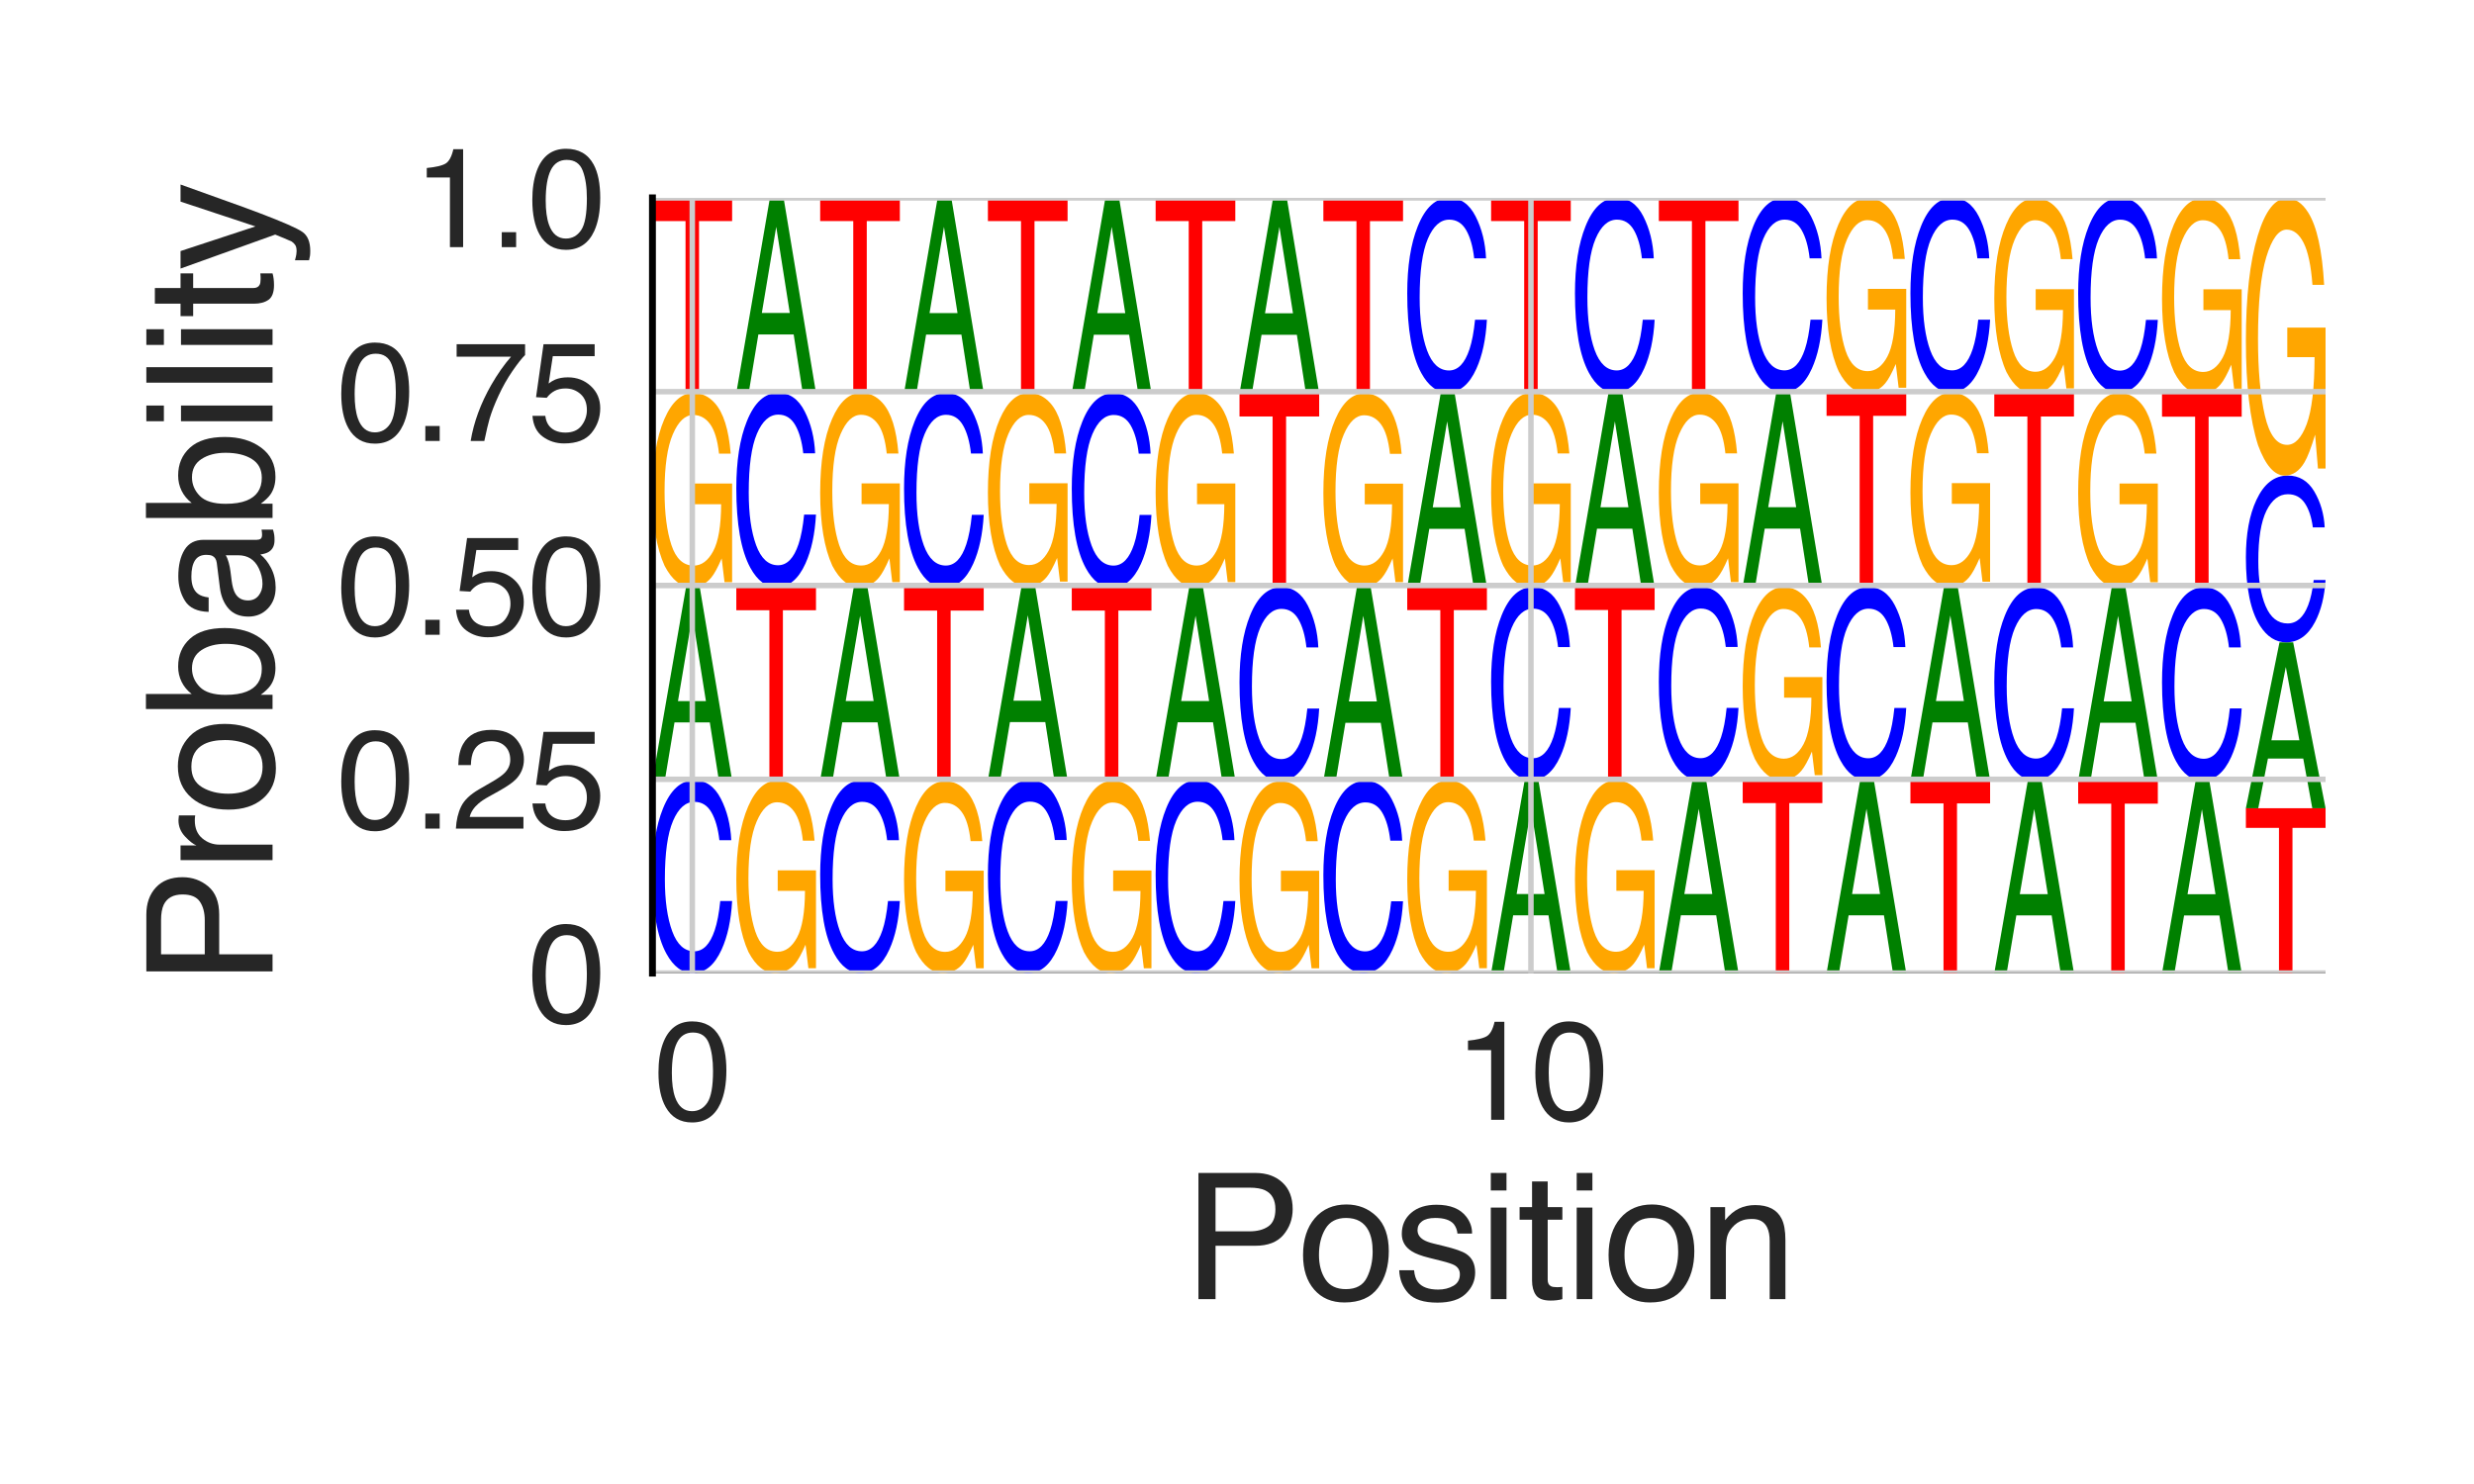 <?xml version="1.0" encoding="utf-8" standalone="no"?>
<!DOCTYPE svg PUBLIC "-//W3C//DTD SVG 1.1//EN"
  "http://www.w3.org/Graphics/SVG/1.1/DTD/svg11.dtd">
<svg height="216pt" version="1.1" viewBox="0 0 360 216" width="360pt" xmlns="http://www.w3.org/2000/svg" xmlns:xlink="http://www.w3.org/1999/xlink">
 <defs>
  <style type="text/css">*{stroke-linecap:butt;stroke-linejoin:round;}</style>
 </defs>
 <g id="figure_1">
  <g id="patch_1">
   <path d="M 0 216 
L 360 216 
L 360 0 
L 0 0 
z
" style="fill:#ffffff;"/>
  </g>
  <g id="axes_1">
   <g id="patch_2">
    <path d="M 94.94 141.64 
L 338.4 141.64 
L 338.4 28.8 
L 94.94 28.8 
z
" style="fill:#ffffff;"/>
   </g>
   <g id="line2d_1">
    <path clip-path="url(#pb46185fe40)" d="M 94.94 141.64 
L 338.4 141.64 
" style="fill:none;stroke:#000000;stroke-linecap:round;stroke-width:0.5;"/>
   </g>
   <g id="patch_3">
    <path clip-path="url(#pb46185fe40)" d="M 101.036 113.573 
Q 103.518 113.573 104.888 116.243 
Q 106.257 118.908 106.408 122.298 
L 104.683 122.298 
Q 104.389 119.726 103.513 118.223 
Q 102.636 116.713 101.053 116.713 
Q 99.122 116.713 97.935 119.482 
Q 96.748 122.246 96.748 127.958 
Q 96.748 132.642 97.818 135.556 
Q 98.892 138.465 101.019 138.465 
Q 102.974 138.465 103.999 135.4 
Q 104.54 133.786 104.808 131.15 
L 106.533 131.15 
Q 106.303 135.359 105.004 138.209 
Q 103.447 141.64 100.805 141.64 
Q 98.527 141.64 96.979 138.825 
Q 94.94 135.109 94.94 127.342 
Q 94.94 121.45 96.472 117.677 
Q 98.126 113.573 101.036 113.573 
z
M 100.68 113.573 
L 100.68 113.573 
z
" style="fill:#0000ff;"/>
   </g>
   <g id="patch_4">
    <path clip-path="url(#pb46185fe40)" d="M 102.722 102.052 
L 100.749 89.63 
L 98.653 102.052 
L 102.722 102.052 
z
M 99.83 85.453 
L 101.819 85.453 
L 106.533 113.573 
L 104.603 113.573 
L 103.288 105.151 
L 98.149 105.151 
L 96.743 113.573 
L 94.94 113.573 
L 99.83 85.453 
z
M 100.741 85.453 
L 100.741 85.453 
z
" style="fill:#008000;"/>
   </g>
   <g id="patch_5">
    <path clip-path="url(#pb46185fe40)" d="M 100.919 57.209 
Q 102.708 57.209 104.012 58.67 
Q 105.903 60.769 106.326 66.031 
L 104.626 66.031 
Q 104.314 63.09 103.338 61.746 
Q 102.362 60.401 100.875 60.401 
Q 99.114 60.401 97.909 63.201 
Q 96.704 65.996 96.704 71.533 
Q 96.704 76.315 97.696 79.32 
Q 98.691 82.325 100.936 82.325 
Q 102.655 82.325 103.783 80.22 
Q 104.911 78.11 104.936 73.392 
L 100.963 73.392 
L 100.963 70.381 
L 106.533 70.381 
L 106.533 84.74 
L 105.428 84.74 
L 105.013 81.284 
Q 104.142 83.313 103.468 84.102 
Q 102.334 85.453 100.59 85.453 
Q 98.337 85.453 96.712 82.366 
Q 94.94 78.49 94.94 71.731 
Q 94.94 64.99 96.668 61.009 
Q 98.31 57.209 100.919 57.209 
z
M 100.634 57.168 
L 100.634 57.168 
z
" style="fill:#ffa600;"/>
   </g>
   <g id="patch_6">
    <path clip-path="url(#pb46185fe40)" d="M 106.533 28.8 
L 106.533 32.18 
L 101.719 32.18 
L 101.719 57.168 
L 99.755 57.168 
L 99.755 32.18 
L 94.94 32.18 
L 94.94 28.8 
L 106.533 28.8 
z
" style="fill:#ff0000;"/>
   </g>
   <g id="patch_7">
    <path clip-path="url(#pb46185fe40)" d="M 113.123 113.605 
Q 114.911 113.605 116.216 115.056 
Q 118.107 117.139 118.53 122.362 
L 116.829 122.362 
Q 116.517 119.443 115.541 118.108 
Q 114.566 116.773 113.078 116.773 
Q 111.318 116.773 110.112 119.553 
Q 108.907 122.327 108.907 127.823 
Q 108.907 132.57 109.899 135.552 
Q 110.895 138.535 113.139 138.535 
Q 114.859 138.535 115.986 136.446 
Q 117.114 134.351 117.139 129.668 
L 113.167 129.668 
L 113.167 126.679 
L 118.737 126.679 
L 118.737 140.932 
L 117.631 140.932 
L 117.216 137.502 
Q 116.346 139.516 115.671 140.299 
Q 114.538 141.64 112.794 141.64 
Q 110.541 141.64 108.915 138.576 
Q 107.144 134.728 107.144 128.02 
Q 107.144 121.329 108.871 117.377 
Q 110.513 113.605 113.123 113.605 
z
M 112.838 113.564 
L 112.838 113.564 
z
" style="fill:#ffa600;"/>
   </g>
   <g id="patch_8">
    <path clip-path="url(#pb46185fe40)" d="M 118.737 85.475 
L 118.737 88.822 
L 113.922 88.822 
L 113.922 113.564 
L 111.958 113.564 
L 111.958 88.822 
L 107.144 88.822 
L 107.144 85.475 
L 118.737 85.475 
z
" style="fill:#ff0000;"/>
   </g>
   <g id="patch_9">
    <path clip-path="url(#pb46185fe40)" d="M 113.239 57.182 
Q 115.722 57.182 117.091 59.874 
Q 118.461 62.56 118.612 65.977 
L 116.886 65.977 
Q 116.593 63.385 115.716 61.869 
Q 114.839 60.348 113.256 60.348 
Q 111.326 60.348 110.139 63.139 
Q 108.951 65.925 108.951 71.683 
Q 108.951 76.405 110.022 79.342 
Q 111.095 82.274 113.222 82.274 
Q 115.178 82.274 116.203 79.184 
Q 116.744 77.558 117.012 74.901 
L 118.737 74.901 
Q 118.506 79.143 117.208 82.017 
Q 115.651 85.475 113.009 85.475 
Q 110.731 85.475 109.182 82.637 
Q 107.144 78.892 107.144 71.062 
Q 107.144 65.123 108.675 61.319 
Q 110.329 57.182 113.239 57.182 
z
M 112.883 57.182 
L 112.883 57.182 
z
" style="fill:#0000ff;"/>
   </g>
   <g id="patch_10">
    <path clip-path="url(#pb46185fe40)" d="M 114.925 45.554 
L 112.953 33.016 
L 110.856 45.554 
L 114.925 45.554 
z
M 112.033 28.8 
L 114.023 28.8 
L 118.737 57.182 
L 116.807 57.182 
L 115.491 48.682 
L 110.352 48.682 
L 108.946 57.182 
L 107.144 57.182 
L 112.033 28.8 
z
M 112.944 28.8 
L 112.944 28.8 
z
" style="fill:#008000;"/>
   </g>
   <g id="patch_11">
    <path clip-path="url(#pb46185fe40)" d="M 125.443 113.565 
Q 127.925 113.565 129.295 116.236 
Q 130.664 118.901 130.815 122.292 
L 129.09 122.292 
Q 128.796 119.72 127.92 118.216 
Q 127.043 116.706 125.46 116.706 
Q 123.529 116.706 122.342 119.476 
Q 121.155 122.24 121.155 127.954 
Q 121.155 132.64 122.225 135.555 
Q 123.299 138.464 125.426 138.464 
Q 127.381 138.464 128.406 135.398 
Q 128.947 133.784 129.215 131.147 
L 130.94 131.147 
Q 130.71 135.357 129.411 138.208 
Q 127.854 141.64 125.212 141.64 
Q 122.934 141.64 121.386 138.824 
Q 119.347 135.108 119.347 127.338 
Q 119.347 121.445 120.879 117.67 
Q 122.533 113.565 125.443 113.565 
z
M 125.087 113.565 
L 125.087 113.565 
z
" style="fill:#0000ff;"/>
   </g>
   <g id="patch_12">
    <path clip-path="url(#pb46185fe40)" d="M 127.129 102.043 
L 125.156 89.621 
L 123.06 102.043 
L 127.129 102.043 
z
M 124.237 85.444 
L 126.226 85.444 
L 130.94 113.565 
L 129.01 113.565 
L 127.695 105.143 
L 122.556 105.143 
L 121.15 113.565 
L 119.347 113.565 
L 124.237 85.444 
z
M 125.148 85.444 
L 125.148 85.444 
z
" style="fill:#008000;"/>
   </g>
   <g id="patch_13">
    <path clip-path="url(#pb46185fe40)" d="M 125.326 57.181 
Q 127.115 57.181 128.419 58.644 
Q 130.31 60.744 130.733 66.009 
L 129.033 66.009 
Q 128.721 63.067 127.745 61.721 
Q 126.769 60.375 125.282 60.375 
Q 123.521 60.375 122.316 63.178 
Q 121.111 65.974 121.111 71.514 
Q 121.111 76.3 122.103 79.307 
Q 123.098 82.314 125.343 82.314 
Q 127.062 82.314 128.19 80.208 
Q 129.318 78.096 129.343 73.375 
L 125.37 73.375 
L 125.37 70.362 
L 130.94 70.362 
L 130.94 84.73 
L 129.835 84.73 
L 129.42 81.272 
Q 128.549 83.302 127.875 84.092 
Q 126.741 85.444 124.997 85.444 
Q 122.744 85.444 121.119 82.355 
Q 119.347 78.476 119.347 71.713 
Q 119.347 64.968 121.075 60.984 
Q 122.717 57.181 125.326 57.181 
z
M 125.041 57.14 
L 125.041 57.14 
z
" style="fill:#ffa600;"/>
   </g>
   <g id="patch_14">
    <path clip-path="url(#pb46185fe40)" d="M 130.94 28.8 
L 130.94 32.177 
L 126.126 32.177 
L 126.126 57.14 
L 124.162 57.14 
L 124.162 32.177 
L 119.347 32.177 
L 119.347 28.8 
L 130.94 28.8 
z
" style="fill:#ff0000;"/>
   </g>
   <g id="patch_15">
    <path clip-path="url(#pb46185fe40)" d="M 137.53 113.707 
Q 139.318 113.707 140.623 115.152 
Q 142.514 117.228 142.937 122.432 
L 141.237 122.432 
Q 140.924 119.523 139.948 118.194 
Q 138.973 116.864 137.485 116.864 
Q 135.725 116.864 134.519 119.633 
Q 133.314 122.397 133.314 127.873 
Q 133.314 132.603 134.306 135.575 
Q 135.302 138.547 137.546 138.547 
Q 139.266 138.547 140.393 136.465 
Q 141.521 134.378 141.546 129.712 
L 137.574 129.712 
L 137.574 126.734 
L 143.144 126.734 
L 143.144 140.935 
L 142.038 140.935 
L 141.624 137.517 
Q 140.753 139.524 140.078 140.304 
Q 138.945 141.64 137.201 141.64 
Q 134.948 141.64 133.322 138.587 
Q 131.551 134.754 131.551 128.069 
Q 131.551 121.403 133.278 117.465 
Q 134.92 113.707 137.53 113.707 
z
M 137.245 113.666 
L 137.245 113.666 
z
" style="fill:#ffa600;"/>
   </g>
   <g id="patch_16">
    <path clip-path="url(#pb46185fe40)" d="M 143.144 85.519 
L 143.144 88.872 
L 138.329 88.872 
L 138.329 113.666 
L 136.365 113.666 
L 136.365 88.872 
L 131.551 88.872 
L 131.551 85.519 
L 143.144 85.519 
z
" style="fill:#ff0000;"/>
   </g>
   <g id="patch_17">
    <path clip-path="url(#pb46185fe40)" d="M 137.646 57.208 
Q 140.129 57.208 141.498 59.902 
Q 142.868 62.589 143.019 66.009 
L 141.293 66.009 
Q 141 63.415 140.123 61.898 
Q 139.246 60.376 137.663 60.376 
Q 135.733 60.376 134.546 63.169 
Q 133.358 65.956 133.358 71.718 
Q 133.358 76.443 134.429 79.382 
Q 135.502 82.316 137.629 82.316 
Q 139.585 82.316 140.61 79.224 
Q 141.151 77.596 141.419 74.938 
L 143.144 74.938 
Q 142.913 79.183 141.615 82.058 
Q 140.058 85.519 137.416 85.519 
Q 135.138 85.519 133.589 82.679 
Q 131.551 78.931 131.551 71.097 
Q 131.551 65.154 133.082 61.348 
Q 134.736 57.208 137.646 57.208 
z
M 137.29 57.208 
L 137.29 57.208 
z
" style="fill:#0000ff;"/>
   </g>
   <g id="patch_18">
    <path clip-path="url(#pb46185fe40)" d="M 139.332 45.569 
L 137.36 33.02 
L 135.263 45.569 
L 139.332 45.569 
z
M 136.44 28.8 
L 138.43 28.8 
L 143.144 57.208 
L 141.214 57.208 
L 139.898 48.7 
L 134.759 48.7 
L 133.353 57.208 
L 131.551 57.208 
L 136.44 28.8 
z
M 137.351 28.8 
L 137.351 28.8 
z
" style="fill:#008000;"/>
   </g>
   <g id="patch_19">
    <path clip-path="url(#pb46185fe40)" d="M 149.85 113.533 
Q 152.332 113.533 153.702 116.207 
Q 155.071 118.876 155.222 122.27 
L 153.497 122.27 
Q 153.204 119.695 152.327 118.19 
Q 151.45 116.678 149.867 116.678 
Q 147.936 116.678 146.749 119.451 
Q 145.562 122.218 145.562 127.938 
Q 145.562 132.63 146.632 135.548 
Q 147.706 138.46 149.833 138.46 
Q 151.789 138.46 152.813 135.391 
Q 153.354 133.775 153.622 131.136 
L 155.347 131.136 
Q 155.117 135.35 153.818 138.204 
Q 152.261 141.64 149.619 141.64 
Q 147.341 141.64 145.793 138.821 
Q 143.754 135.1 143.754 127.322 
Q 143.754 121.422 145.286 117.643 
Q 146.94 113.533 149.85 113.533 
z
M 149.494 113.533 
L 149.494 113.533 
z
" style="fill:#0000ff;"/>
   </g>
   <g id="patch_20">
    <path clip-path="url(#pb46185fe40)" d="M 151.536 101.992 
L 149.563 89.549 
L 147.467 101.992 
L 151.536 101.992 
z
M 148.644 85.364 
L 150.633 85.364 
L 155.347 113.533 
L 153.418 113.533 
L 152.102 105.097 
L 146.963 105.097 
L 145.557 113.533 
L 143.754 113.533 
L 148.644 85.364 
z
M 149.555 85.364 
L 149.555 85.364 
z
" style="fill:#008000;"/>
   </g>
   <g id="patch_21">
    <path clip-path="url(#pb46185fe40)" d="M 149.733 57.208 
Q 151.522 57.208 152.826 58.665 
Q 154.717 60.757 155.14 66.003 
L 153.44 66.003 
Q 153.128 63.071 152.152 61.731 
Q 151.176 60.39 149.689 60.39 
Q 147.928 60.39 146.723 63.182 
Q 145.518 65.968 145.518 71.487 
Q 145.518 76.255 146.51 79.251 
Q 147.505 82.246 149.75 82.246 
Q 151.469 82.246 152.597 80.148 
Q 153.725 78.044 153.75 73.341 
L 149.777 73.341 
L 149.777 70.339 
L 155.347 70.339 
L 155.347 84.653 
L 154.242 84.653 
L 153.827 81.209 
Q 152.956 83.231 152.282 84.018 
Q 151.148 85.364 149.404 85.364 
Q 147.151 85.364 145.526 82.287 
Q 143.754 78.423 143.754 71.685 
Q 143.754 64.965 145.482 60.996 
Q 147.124 57.208 149.733 57.208 
z
M 149.448 57.167 
L 149.448 57.167 
z
" style="fill:#ffa600;"/>
   </g>
   <g id="patch_22">
    <path clip-path="url(#pb46185fe40)" d="M 155.347 28.8 
L 155.347 32.18 
L 150.533 32.18 
L 150.533 57.167 
L 148.569 57.167 
L 148.569 32.18 
L 143.754 32.18 
L 143.754 28.8 
L 155.347 28.8 
z
" style="fill:#ff0000;"/>
   </g>
   <g id="patch_23">
    <path clip-path="url(#pb46185fe40)" d="M 161.937 113.647 
Q 163.725 113.647 165.03 115.096 
Q 166.921 117.176 167.344 122.391 
L 165.644 122.391 
Q 165.331 119.476 164.355 118.144 
Q 163.38 116.811 161.892 116.811 
Q 160.132 116.811 158.926 119.586 
Q 157.721 122.356 157.721 127.843 
Q 157.721 132.583 158.714 135.562 
Q 159.709 138.54 161.953 138.54 
Q 163.673 138.54 164.8 136.454 
Q 165.928 134.362 165.953 129.686 
L 161.981 129.686 
L 161.981 126.702 
L 167.551 126.702 
L 167.551 140.933 
L 166.445 140.933 
L 166.031 137.509 
Q 165.16 139.519 164.485 140.301 
Q 163.352 141.64 161.608 141.64 
Q 159.355 141.64 157.729 138.581 
Q 155.958 134.739 155.958 128.04 
Q 155.958 121.36 157.685 117.413 
Q 159.327 113.647 161.937 113.647 
z
M 161.652 113.607 
L 161.652 113.607 
z
" style="fill:#ffa600;"/>
   </g>
   <g id="patch_24">
    <path clip-path="url(#pb46185fe40)" d="M 167.551 85.524 
L 167.551 88.87 
L 162.736 88.87 
L 162.736 113.607 
L 160.772 113.607 
L 160.772 88.87 
L 155.958 88.87 
L 155.958 85.524 
L 167.551 85.524 
z
" style="fill:#ff0000;"/>
   </g>
   <g id="patch_25">
    <path clip-path="url(#pb46185fe40)" d="M 162.053 57.234 
Q 164.536 57.234 165.905 59.925 
Q 167.275 62.611 167.426 66.028 
L 165.7 66.028 
Q 165.407 63.436 164.53 61.92 
Q 163.653 60.399 162.07 60.399 
Q 160.14 60.399 158.953 63.19 
Q 157.765 65.975 157.765 71.733 
Q 157.765 76.455 158.836 79.392 
Q 159.909 82.324 162.036 82.324 
Q 163.992 82.324 165.017 79.234 
Q 165.558 77.607 165.826 74.951 
L 167.551 74.951 
Q 167.32 79.193 166.022 82.066 
Q 164.465 85.524 161.823 85.524 
Q 159.545 85.524 157.996 82.686 
Q 155.958 78.942 155.958 71.113 
Q 155.958 65.174 157.489 61.37 
Q 159.143 57.234 162.053 57.234 
z
M 161.697 57.234 
L 161.697 57.234 
z
" style="fill:#0000ff;"/>
   </g>
   <g id="patch_26">
    <path clip-path="url(#pb46185fe40)" d="M 163.739 45.584 
L 161.767 33.024 
L 159.67 45.584 
L 163.739 45.584 
z
M 160.847 28.8 
L 162.837 28.8 
L 167.551 57.234 
L 165.621 57.234 
L 164.305 48.718 
L 159.166 48.718 
L 157.76 57.234 
L 155.958 57.234 
L 160.847 28.8 
z
M 161.758 28.8 
L 161.758 28.8 
z
" style="fill:#008000;"/>
   </g>
   <g id="patch_27">
    <path clip-path="url(#pb46185fe40)" d="M 174.257 113.548 
Q 176.739 113.548 178.109 116.221 
Q 179.478 118.888 179.629 122.281 
L 177.904 122.281 
Q 177.611 119.707 176.734 118.202 
Q 175.857 116.691 174.274 116.691 
Q 172.343 116.691 171.156 119.463 
Q 169.969 122.228 169.969 127.946 
Q 169.969 132.634 171.039 135.551 
Q 172.113 138.462 174.24 138.462 
Q 176.196 138.462 177.22 135.394 
Q 177.761 133.779 178.029 131.141 
L 179.754 131.141 
Q 179.524 135.353 178.226 138.206 
Q 176.668 141.64 174.026 141.64 
Q 171.748 141.64 170.2 138.822 
Q 168.161 135.104 168.161 127.33 
Q 168.161 121.432 169.693 117.656 
Q 171.347 113.548 174.257 113.548 
z
M 173.901 113.548 
L 173.901 113.548 
z
" style="fill:#0000ff;"/>
   </g>
   <g id="patch_28">
    <path clip-path="url(#pb46185fe40)" d="M 175.943 102.035 
L 173.97 89.622 
L 171.874 102.035 
L 175.943 102.035 
z
M 173.051 85.448 
L 175.04 85.448 
L 179.754 113.548 
L 177.825 113.548 
L 176.509 105.132 
L 171.37 105.132 
L 169.964 113.548 
L 168.161 113.548 
L 173.051 85.448 
z
M 173.962 85.448 
L 173.962 85.448 
z
" style="fill:#008000;"/>
   </g>
   <g id="patch_29">
    <path clip-path="url(#pb46185fe40)" d="M 174.14 57.186 
Q 175.929 57.186 177.233 58.649 
Q 179.124 60.749 179.547 66.014 
L 177.847 66.014 
Q 177.535 63.071 176.559 61.726 
Q 175.583 60.38 174.096 60.38 
Q 172.335 60.38 171.13 63.182 
Q 169.925 65.979 169.925 71.519 
Q 169.925 76.304 170.917 79.311 
Q 171.912 82.318 174.157 82.318 
Q 175.876 82.318 177.004 80.212 
Q 178.132 78.1 178.157 73.379 
L 174.184 73.379 
L 174.184 70.366 
L 179.754 70.366 
L 179.754 84.734 
L 178.649 84.734 
L 178.234 81.277 
Q 177.363 83.307 176.689 84.097 
Q 175.555 85.448 173.811 85.448 
Q 171.558 85.448 169.933 82.359 
Q 168.161 78.48 168.161 71.718 
Q 168.161 64.973 169.889 60.989 
Q 171.531 57.186 174.14 57.186 
z
M 173.855 57.145 
L 173.855 57.145 
z
" style="fill:#ffa600;"/>
   </g>
   <g id="patch_30">
    <path clip-path="url(#pb46185fe40)" d="M 179.754 28.8 
L 179.754 32.177 
L 174.94 32.177 
L 174.94 57.145 
L 172.976 57.145 
L 172.976 32.177 
L 168.161 32.177 
L 168.161 28.8 
L 179.754 28.8 
z
" style="fill:#ff0000;"/>
   </g>
   <g id="patch_31">
    <path clip-path="url(#pb46185fe40)" d="M 186.344 113.718 
Q 188.132 113.718 189.437 115.163 
Q 191.328 117.238 191.751 122.44 
L 190.051 122.44 
Q 189.738 119.532 188.762 118.203 
Q 187.787 116.874 186.299 116.874 
Q 184.539 116.874 183.333 119.642 
Q 182.128 122.405 182.128 127.878 
Q 182.128 132.606 183.121 135.577 
Q 184.116 138.548 186.36 138.548 
Q 188.08 138.548 189.207 136.467 
Q 190.335 134.381 190.36 129.716 
L 186.388 129.716 
L 186.388 126.74 
L 191.958 126.74 
L 191.958 140.935 
L 190.852 140.935 
L 190.438 137.519 
Q 189.567 139.525 188.892 140.305 
Q 187.759 141.64 186.015 141.64 
Q 183.762 141.64 182.136 138.588 
Q 180.365 134.756 180.365 128.075 
Q 180.365 121.411 182.092 117.475 
Q 183.734 113.718 186.344 113.718 
z
M 186.059 113.677 
L 186.059 113.677 
z
" style="fill:#ffa600;"/>
   </g>
   <g id="patch_32">
    <path clip-path="url(#pb46185fe40)" d="M 186.46 85.467 
Q 188.943 85.467 190.312 88.151 
Q 191.682 90.829 191.833 94.237 
L 190.107 94.237 
Q 189.814 91.652 188.937 90.141 
Q 188.06 88.624 186.477 88.624 
Q 184.547 88.624 183.36 91.407 
Q 182.172 94.184 182.172 99.925 
Q 182.172 104.634 183.243 107.563 
Q 184.316 110.486 186.443 110.486 
Q 188.399 110.486 189.424 107.405 
Q 189.965 105.783 190.233 103.134 
L 191.958 103.134 
Q 191.727 107.364 190.429 110.229 
Q 188.872 113.677 186.23 113.677 
Q 183.952 113.677 182.403 110.848 
Q 180.365 107.114 180.365 99.307 
Q 180.365 93.385 181.896 89.592 
Q 183.55 85.467 186.46 85.467 
z
M 186.104 85.467 
L 186.104 85.467 
z
" style="fill:#0000ff;"/>
   </g>
   <g id="patch_33">
    <path clip-path="url(#pb46185fe40)" d="M 191.958 57.257 
L 191.958 60.619 
L 187.143 60.619 
L 187.143 85.467 
L 185.179 85.467 
L 185.179 60.619 
L 180.365 60.619 
L 180.365 57.257 
L 191.958 57.257 
z
" style="fill:#ff0000;"/>
   </g>
   <g id="patch_34">
    <path clip-path="url(#pb46185fe40)" d="M 188.146 45.598 
L 186.174 33.027 
L 184.077 45.598 
L 188.146 45.598 
z
M 185.254 28.8 
L 187.244 28.8 
L 191.958 57.257 
L 190.028 57.257 
L 188.712 48.734 
L 183.573 48.734 
L 182.167 57.257 
L 180.365 57.257 
L 185.254 28.8 
z
M 186.165 28.8 
L 186.165 28.8 
z
" style="fill:#008000;"/>
   </g>
   <g id="patch_35">
    <path clip-path="url(#pb46185fe40)" d="M 198.664 113.66 
Q 201.146 113.66 202.516 116.322 
Q 203.885 118.978 204.036 122.358 
L 202.311 122.358 
Q 202.018 119.794 201.141 118.295 
Q 200.264 116.791 198.681 116.791 
Q 196.75 116.791 195.563 119.551 
Q 194.376 122.306 194.376 128 
Q 194.376 132.67 195.446 135.575 
Q 196.52 138.474 198.647 138.474 
Q 200.603 138.474 201.627 135.419 
Q 202.168 133.81 202.436 131.183 
L 204.161 131.183 
Q 203.931 135.378 202.633 138.22 
Q 201.075 141.64 198.433 141.64 
Q 196.155 141.64 194.607 138.833 
Q 192.568 135.13 192.568 127.387 
Q 192.568 121.513 194.1 117.751 
Q 195.754 113.66 198.664 113.66 
z
M 198.308 113.66 
L 198.308 113.66 
z
" style="fill:#0000ff;"/>
   </g>
   <g id="patch_36">
    <path clip-path="url(#pb46185fe40)" d="M 200.35 102.097 
L 198.377 89.631 
L 196.281 102.097 
L 200.35 102.097 
z
M 197.458 85.438 
L 199.447 85.438 
L 204.161 113.66 
L 202.232 113.66 
L 200.916 105.207 
L 195.777 105.207 
L 194.371 113.66 
L 192.568 113.66 
L 197.458 85.438 
z
M 198.369 85.438 
L 198.369 85.438 
z
" style="fill:#008000;"/>
   </g>
   <g id="patch_37">
    <path clip-path="url(#pb46185fe40)" d="M 198.547 57.258 
Q 200.336 57.258 201.64 58.716 
Q 203.531 60.81 203.954 66.06 
L 202.254 66.06 
Q 201.942 63.126 200.966 61.784 
Q 199.99 60.443 198.503 60.443 
Q 196.742 60.443 195.537 63.237 
Q 194.332 66.025 194.332 71.549 
Q 194.332 76.321 195.324 79.319 
Q 196.319 82.317 198.564 82.317 
Q 200.283 82.317 201.411 80.217 
Q 202.539 78.112 202.564 73.404 
L 198.591 73.404 
L 198.591 70.4 
L 204.161 70.4 
L 204.161 84.727 
L 203.056 84.727 
L 202.641 81.279 
Q 201.77 83.303 201.096 84.091 
Q 199.962 85.438 198.218 85.438 
Q 195.965 85.438 194.34 82.358 
Q 192.568 78.491 192.568 71.747 
Q 192.568 65.022 194.296 61.049 
Q 195.938 57.258 198.547 57.258 
z
M 198.262 57.217 
L 198.262 57.217 
z
" style="fill:#ffa600;"/>
   </g>
   <g id="patch_38">
    <path clip-path="url(#pb46185fe40)" d="M 204.161 28.8 
L 204.161 32.186 
L 199.347 32.186 
L 199.347 57.217 
L 197.383 57.217 
L 197.383 32.186 
L 192.568 32.186 
L 192.568 28.8 
L 204.161 28.8 
z
" style="fill:#ff0000;"/>
   </g>
   <g id="patch_39">
    <path clip-path="url(#pb46185fe40)" d="M 210.751 113.588 
Q 212.539 113.588 213.844 115.039 
Q 215.735 117.124 216.158 122.35 
L 214.458 122.35 
Q 214.145 119.429 213.169 118.094 
Q 212.194 116.758 210.706 116.758 
Q 208.946 116.758 207.74 119.54 
Q 206.535 122.315 206.535 127.814 
Q 206.535 132.564 207.528 135.549 
Q 208.523 138.533 210.767 138.533 
Q 212.487 138.533 213.614 136.443 
Q 214.742 134.347 214.767 129.661 
L 210.795 129.661 
L 210.795 126.67 
L 216.365 126.67 
L 216.365 140.932 
L 215.259 140.932 
L 214.845 137.5 
Q 213.974 139.515 213.299 140.299 
Q 212.166 141.64 210.422 141.64 
Q 208.169 141.64 206.543 138.574 
Q 204.772 134.724 204.772 128.012 
Q 204.772 121.316 206.499 117.362 
Q 208.141 113.588 210.751 113.588 
z
M 210.466 113.547 
L 210.466 113.547 
z
" style="fill:#ffa600;"/>
   </g>
   <g id="patch_40">
    <path clip-path="url(#pb46185fe40)" d="M 216.365 85.454 
L 216.365 88.801 
L 211.55 88.801 
L 211.55 113.547 
L 209.586 113.547 
L 209.586 88.801 
L 204.772 88.801 
L 204.772 85.454 
L 216.365 85.454 
z
" style="fill:#ff0000;"/>
   </g>
   <g id="patch_41">
    <path clip-path="url(#pb46185fe40)" d="M 212.553 73.848 
L 210.581 61.335 
L 208.484 73.848 
L 212.553 73.848 
z
M 209.661 57.127 
L 211.651 57.127 
L 216.365 85.454 
L 214.435 85.454 
L 213.119 76.97 
L 207.98 76.97 
L 206.574 85.454 
L 204.772 85.454 
L 209.661 57.127 
z
M 210.572 57.127 
L 210.572 57.127 
z
" style="fill:#008000;"/>
   </g>
   <g id="patch_42">
    <path clip-path="url(#pb46185fe40)" d="M 210.867 28.8 
Q 213.35 28.8 214.719 31.495 
Q 216.089 34.184 216.24 37.606 
L 214.514 37.606 
Q 214.221 35.01 213.344 33.493 
Q 212.467 31.97 210.884 31.97 
Q 208.954 31.97 207.767 34.764 
Q 206.579 37.553 206.579 43.318 
Q 206.579 48.046 207.65 50.987 
Q 208.723 53.922 210.85 53.922 
Q 212.806 53.922 213.831 50.829 
Q 214.372 49.2 214.64 46.54 
L 216.365 46.54 
Q 216.134 50.788 214.836 53.665 
Q 213.279 57.127 210.637 57.127 
Q 208.359 57.127 206.81 54.286 
Q 204.772 50.536 204.772 42.697 
Q 204.772 36.75 206.303 32.942 
Q 207.957 28.8 210.867 28.8 
z
M 210.511 28.8 
L 210.511 28.8 
z
" style="fill:#0000ff;"/>
   </g>
   <g id="patch_43">
    <path clip-path="url(#pb46185fe40)" d="M 224.757 130.128 
L 222.784 117.717 
L 220.688 130.128 
L 224.757 130.128 
z
M 221.865 113.543 
L 223.854 113.543 
L 228.568 141.64 
L 226.639 141.64 
L 225.323 133.225 
L 220.184 133.225 
L 218.778 141.64 
L 216.975 141.64 
L 221.865 113.543 
z
M 222.776 113.543 
L 222.776 113.543 
z
" style="fill:#008000;"/>
   </g>
   <g id="patch_44">
    <path clip-path="url(#pb46185fe40)" d="M 223.071 85.447 
Q 225.553 85.447 226.923 88.12 
Q 228.292 90.787 228.443 94.181 
L 226.718 94.181 
Q 226.425 91.606 225.548 90.101 
Q 224.671 88.59 223.088 88.59 
Q 221.157 88.59 219.97 91.362 
Q 218.783 94.128 218.783 99.847 
Q 218.783 104.536 219.853 107.453 
Q 220.927 110.365 223.054 110.365 
Q 225.01 110.365 226.035 107.296 
Q 226.575 105.681 226.843 103.043 
L 228.568 103.043 
Q 228.338 107.256 227.04 110.109 
Q 225.482 113.543 222.84 113.543 
Q 220.562 113.543 219.014 110.725 
Q 216.975 107.006 216.975 99.231 
Q 216.975 93.332 218.507 89.555 
Q 220.161 85.447 223.071 85.447 
z
M 222.715 85.447 
L 222.715 85.447 
z
" style="fill:#0000ff;"/>
   </g>
   <g id="patch_45">
    <path clip-path="url(#pb46185fe40)" d="M 222.954 57.164 
Q 224.743 57.164 226.047 58.628 
Q 227.938 60.73 228.361 65.998 
L 226.661 65.998 
Q 226.349 63.054 225.373 61.707 
Q 224.397 60.361 222.91 60.361 
Q 221.149 60.361 219.944 63.165 
Q 218.739 65.963 218.739 71.507 
Q 218.739 76.296 219.731 79.305 
Q 220.726 82.315 222.971 82.315 
Q 224.69 82.315 225.818 80.207 
Q 226.946 78.094 226.971 73.369 
L 222.998 73.369 
L 222.998 70.354 
L 228.568 70.354 
L 228.568 84.732 
L 227.463 84.732 
L 227.048 81.272 
Q 226.177 83.304 225.503 84.094 
Q 224.369 85.447 222.625 85.447 
Q 220.372 85.447 218.747 82.355 
Q 216.975 78.474 216.975 71.706 
Q 216.975 64.956 218.703 60.97 
Q 220.345 57.164 222.954 57.164 
z
M 222.669 57.123 
L 222.669 57.123 
z
" style="fill:#ffa600;"/>
   </g>
   <g id="patch_46">
    <path clip-path="url(#pb46185fe40)" d="M 228.568 28.8 
L 228.568 32.175 
L 223.754 32.175 
L 223.754 57.123 
L 221.79 57.123 
L 221.79 32.175 
L 216.975 32.175 
L 216.975 28.8 
L 228.568 28.8 
z
" style="fill:#ff0000;"/>
   </g>
   <g id="patch_47">
    <path clip-path="url(#pb46185fe40)" d="M 235.158 113.58 
Q 236.946 113.58 238.251 115.032 
Q 240.142 117.118 240.565 122.345 
L 238.865 122.345 
Q 238.552 119.424 237.576 118.088 
Q 236.601 116.752 235.113 116.752 
Q 233.353 116.752 232.147 119.534 
Q 230.942 122.31 230.942 127.811 
Q 230.942 132.562 231.935 135.547 
Q 232.93 138.533 235.174 138.533 
Q 236.894 138.533 238.021 136.442 
Q 239.149 134.345 239.174 129.658 
L 235.202 129.658 
L 235.202 126.666 
L 240.772 126.666 
L 240.772 140.931 
L 239.666 140.931 
L 239.252 137.499 
Q 238.381 139.514 237.706 140.298 
Q 236.573 141.64 234.829 141.64 
Q 232.576 141.64 230.95 138.573 
Q 229.179 134.722 229.179 128.008 
Q 229.179 121.311 230.906 117.356 
Q 232.548 113.58 235.158 113.58 
z
M 234.873 113.54 
L 234.873 113.54 
z
" style="fill:#ffa600;"/>
   </g>
   <g id="patch_48">
    <path clip-path="url(#pb46185fe40)" d="M 240.772 85.44 
L 240.772 88.788 
L 235.957 88.788 
L 235.957 113.54 
L 233.993 113.54 
L 233.993 88.788 
L 229.179 88.788 
L 229.179 85.44 
L 240.772 85.44 
z
" style="fill:#ff0000;"/>
   </g>
   <g id="patch_49">
    <path clip-path="url(#pb46185fe40)" d="M 236.96 73.837 
L 234.988 61.327 
L 232.891 73.837 
L 236.96 73.837 
z
M 234.068 57.12 
L 236.058 57.12 
L 240.772 85.44 
L 238.842 85.44 
L 237.526 76.958 
L 232.387 76.958 
L 230.981 85.44 
L 229.179 85.44 
L 234.068 57.12 
z
M 234.98 57.12 
L 234.98 57.12 
z
" style="fill:#008000;"/>
   </g>
   <g id="patch_50">
    <path clip-path="url(#pb46185fe40)" d="M 235.274 28.8 
Q 237.757 28.8 239.126 31.494 
Q 240.496 34.183 240.647 37.603 
L 238.921 37.603 
Q 238.628 35.009 237.751 33.492 
Q 236.874 31.969 235.291 31.969 
Q 233.361 31.969 232.174 34.763 
Q 230.986 37.551 230.986 43.314 
Q 230.986 48.041 232.057 50.981 
Q 233.13 53.916 235.257 53.916 
Q 237.213 53.916 238.238 50.823 
Q 238.779 49.195 239.047 46.536 
L 240.772 46.536 
Q 240.541 50.782 239.243 53.658 
Q 237.686 57.12 235.044 57.12 
Q 232.766 57.12 231.217 54.279 
Q 229.179 50.53 229.179 42.693 
Q 229.179 36.748 230.71 32.941 
Q 232.364 28.8 235.274 28.8 
z
M 234.918 28.8 
L 234.918 28.8 
z
" style="fill:#0000ff;"/>
   </g>
   <g id="patch_51">
    <path clip-path="url(#pb46185fe40)" d="M 249.164 130.126 
L 247.192 117.711 
L 245.095 130.126 
L 249.164 130.126 
z
M 246.272 113.536 
L 248.261 113.536 
L 252.975 141.64 
L 251.046 141.64 
L 249.73 133.223 
L 244.591 133.223 
L 243.185 141.64 
L 241.382 141.64 
L 246.272 113.536 
z
M 247.183 113.536 
L 247.183 113.536 
z
" style="fill:#008000;"/>
   </g>
   <g id="patch_52">
    <path clip-path="url(#pb46185fe40)" d="M 247.478 85.433 
Q 249.96 85.433 251.33 88.107 
Q 252.699 90.775 252.85 94.169 
L 251.125 94.169 
Q 250.832 91.594 249.955 90.089 
Q 249.078 88.577 247.495 88.577 
Q 245.564 88.577 244.377 91.35 
Q 243.19 94.117 243.19 99.836 
Q 243.19 104.527 244.261 107.445 
Q 245.334 110.357 247.461 110.357 
Q 249.417 110.357 250.442 107.288 
Q 250.982 105.672 251.25 103.033 
L 252.975 103.033 
Q 252.745 107.247 251.447 110.101 
Q 249.889 113.536 247.247 113.536 
Q 244.969 113.536 243.421 110.717 
Q 241.382 106.997 241.382 99.22 
Q 241.382 93.32 242.914 89.542 
Q 244.568 85.433 247.478 85.433 
z
M 247.122 85.433 
L 247.122 85.433 
z
" style="fill:#0000ff;"/>
   </g>
   <g id="patch_53">
    <path clip-path="url(#pb46185fe40)" d="M 247.361 57.157 
Q 249.15 57.157 250.454 58.621 
Q 252.345 60.722 252.768 65.989 
L 251.068 65.989 
Q 250.756 63.045 249.78 61.699 
Q 248.804 60.353 247.317 60.353 
Q 245.556 60.353 244.351 63.157 
Q 243.146 65.954 243.146 71.497 
Q 243.146 76.285 244.138 79.293 
Q 245.133 82.302 247.378 82.302 
Q 249.097 82.302 250.225 80.195 
Q 251.353 78.082 251.378 73.358 
L 247.405 73.358 
L 247.405 70.344 
L 252.975 70.344 
L 252.975 84.719 
L 251.87 84.719 
L 251.455 81.26 
Q 250.584 83.291 249.91 84.081 
Q 248.777 85.433 247.032 85.433 
Q 244.779 85.433 243.154 82.343 
Q 241.382 78.462 241.382 71.696 
Q 241.382 64.948 243.11 60.962 
Q 244.752 57.157 247.361 57.157 
z
M 247.076 57.116 
L 247.076 57.116 
z
" style="fill:#ffa600;"/>
   </g>
   <g id="patch_54">
    <path clip-path="url(#pb46185fe40)" d="M 252.975 28.8 
L 252.975 32.174 
L 248.161 32.174 
L 248.161 57.116 
L 246.197 57.116 
L 246.197 32.174 
L 241.382 32.174 
L 241.382 28.8 
L 252.975 28.8 
z
" style="fill:#ff0000;"/>
   </g>
   <g id="patch_55">
    <path clip-path="url(#pb46185fe40)" d="M 265.179 113.537 
L 265.179 116.886 
L 260.364 116.886 
L 260.364 141.64 
L 258.4 141.64 
L 258.4 116.886 
L 253.586 116.886 
L 253.586 113.537 
L 265.179 113.537 
z
" style="fill:#ff0000;"/>
   </g>
   <g id="patch_56">
    <path clip-path="url(#pb46185fe40)" d="M 259.565 85.459 
Q 261.353 85.459 262.658 86.912 
Q 264.549 88.999 264.972 94.23 
L 263.272 94.23 
Q 262.959 91.306 261.983 89.969 
Q 261.008 88.632 259.52 88.632 
Q 257.76 88.632 256.554 91.416 
Q 255.349 94.195 255.349 99.699 
Q 255.349 104.453 256.342 107.441 
Q 257.337 110.428 259.581 110.428 
Q 261.301 110.428 262.429 108.336 
Q 263.556 106.237 263.581 101.547 
L 259.609 101.547 
L 259.609 98.554 
L 265.179 98.554 
L 265.179 112.828 
L 264.073 112.828 
L 263.659 109.393 
Q 262.788 111.41 262.113 112.195 
Q 260.98 113.537 259.236 113.537 
Q 256.983 113.537 255.358 110.469 
Q 253.586 106.615 253.586 99.896 
Q 253.586 93.195 255.313 89.237 
Q 256.955 85.459 259.565 85.459 
z
M 259.28 85.418 
L 259.28 85.418 
z
" style="fill:#ffa600;"/>
   </g>
   <g id="patch_57">
    <path clip-path="url(#pb46185fe40)" d="M 261.367 73.82 
L 259.395 61.315 
L 257.298 73.82 
L 261.367 73.82 
z
M 258.475 57.109 
L 260.465 57.109 
L 265.179 85.418 
L 263.249 85.418 
L 261.933 76.94 
L 256.795 76.94 
L 255.388 85.418 
L 253.586 85.418 
L 258.475 57.109 
z
M 259.387 57.109 
L 259.387 57.109 
z
" style="fill:#008000;"/>
   </g>
   <g id="patch_58">
    <path clip-path="url(#pb46185fe40)" d="M 259.681 28.8 
Q 262.164 28.8 263.533 31.493 
Q 264.903 34.181 265.054 37.6 
L 263.328 37.6 
Q 263.035 35.006 262.158 33.49 
Q 261.281 31.968 259.698 31.968 
Q 257.768 31.968 256.581 34.76 
Q 255.394 37.547 255.394 43.309 
Q 255.394 48.034 256.464 50.973 
Q 257.537 53.906 259.664 53.906 
Q 261.62 53.906 262.645 50.815 
Q 263.186 49.187 263.454 46.529 
L 265.179 46.529 
Q 264.948 50.774 263.65 53.649 
Q 262.093 57.109 259.451 57.109 
Q 257.173 57.109 255.624 54.269 
Q 253.586 50.522 253.586 42.688 
Q 253.586 36.745 255.117 32.94 
Q 256.772 28.8 259.681 28.8 
z
M 259.325 28.8 
L 259.325 28.8 
z
" style="fill:#0000ff;"/>
   </g>
   <g id="patch_59">
    <path clip-path="url(#pb46185fe40)" d="M 273.571 130.129 
L 271.599 117.719 
L 269.502 130.129 
L 273.571 130.129 
z
M 270.679 113.546 
L 272.668 113.546 
L 277.382 141.64 
L 275.453 141.64 
L 274.137 133.226 
L 268.998 133.226 
L 267.592 141.64 
L 265.789 141.64 
L 270.679 113.546 
z
M 271.59 113.546 
L 271.59 113.546 
z
" style="fill:#008000;"/>
   </g>
   <g id="patch_60">
    <path clip-path="url(#pb46185fe40)" d="M 271.885 85.452 
Q 274.367 85.452 275.737 88.125 
Q 277.106 90.792 277.257 94.185 
L 275.532 94.185 
Q 275.239 91.611 274.362 90.106 
Q 273.485 88.595 271.902 88.595 
Q 269.971 88.595 268.784 91.367 
Q 267.597 94.133 267.597 99.85 
Q 267.597 104.54 268.668 107.456 
Q 269.741 110.368 271.868 110.368 
Q 273.824 110.368 274.849 107.3 
Q 275.389 105.684 275.657 103.046 
L 277.382 103.046 
Q 277.152 107.259 275.854 110.112 
Q 274.296 113.546 271.654 113.546 
Q 269.376 113.546 267.828 110.728 
Q 265.789 107.009 265.789 99.234 
Q 265.789 93.337 267.321 89.56 
Q 268.975 85.452 271.885 85.452 
z
M 271.529 85.452 
L 271.529 85.452 
z
" style="fill:#0000ff;"/>
   </g>
   <g id="patch_61">
    <path clip-path="url(#pb46185fe40)" d="M 277.382 57.157 
L 277.382 60.528 
L 272.568 60.528 
L 272.568 85.452 
L 270.604 85.452 
L 270.604 60.528 
L 265.789 60.528 
L 265.789 57.157 
L 277.382 57.157 
z
" style="fill:#ff0000;"/>
   </g>
   <g id="patch_62">
    <path clip-path="url(#pb46185fe40)" d="M 271.768 28.841 
Q 273.557 28.841 274.861 30.306 
Q 276.752 32.411 277.175 37.686 
L 275.475 37.686 
Q 275.163 34.738 274.187 33.389 
Q 273.211 32.041 271.724 32.041 
Q 269.963 32.041 268.758 34.849 
Q 267.553 37.651 267.553 43.201 
Q 267.553 47.996 268.545 51.009 
Q 269.54 54.021 271.785 54.021 
Q 273.504 54.021 274.632 51.911 
Q 275.76 49.795 275.785 45.065 
L 271.812 45.065 
L 271.812 42.047 
L 277.382 42.047 
L 277.382 56.442 
L 276.277 56.442 
L 275.862 52.978 
Q 274.991 55.012 274.317 55.803 
Q 273.184 57.157 271.439 57.157 
Q 269.186 57.157 267.561 54.062 
Q 265.789 50.176 265.789 43.401 
Q 265.789 36.642 267.517 32.651 
Q 269.159 28.841 271.768 28.841 
z
M 271.484 28.8 
L 271.484 28.8 
z
" style="fill:#ffa600;"/>
   </g>
   <g id="patch_63">
    <path clip-path="url(#pb46185fe40)" d="M 289.586 113.591 
L 289.586 116.933 
L 284.771 116.933 
L 284.771 141.64 
L 282.807 141.64 
L 282.807 116.933 
L 277.993 116.933 
L 277.993 113.591 
L 289.586 113.591 
z
" style="fill:#ff0000;"/>
   </g>
   <g id="patch_64">
    <path clip-path="url(#pb46185fe40)" d="M 285.774 102.036 
L 283.802 89.579 
L 281.705 102.036 
L 285.774 102.036 
z
M 282.882 85.389 
L 284.872 85.389 
L 289.586 113.591 
L 287.656 113.591 
L 286.34 105.145 
L 281.202 105.145 
L 279.795 113.591 
L 277.993 113.591 
L 282.882 85.389 
z
M 283.794 85.389 
L 283.794 85.389 
z
" style="fill:#008000;"/>
   </g>
   <g id="patch_65">
    <path clip-path="url(#pb46185fe40)" d="M 283.972 57.15 
Q 285.76 57.15 287.065 58.611 
Q 288.956 60.71 289.379 65.971 
L 287.679 65.971 
Q 287.366 63.031 286.39 61.686 
Q 285.415 60.342 283.928 60.342 
Q 282.167 60.342 280.961 63.142 
Q 279.756 65.936 279.756 71.471 
Q 279.756 76.253 280.749 79.258 
Q 281.744 82.262 283.988 82.262 
Q 285.708 82.262 286.836 80.158 
Q 287.963 78.048 287.988 73.33 
L 284.016 73.33 
L 284.016 70.32 
L 289.586 70.32 
L 289.586 84.676 
L 288.48 84.676 
L 288.066 81.222 
Q 287.195 83.25 286.52 84.039 
Q 285.387 85.389 283.643 85.389 
Q 281.39 85.389 279.765 82.303 
Q 277.993 78.427 277.993 71.67 
Q 277.993 64.93 279.72 60.95 
Q 281.362 57.15 283.972 57.15 
z
M 283.687 57.109 
L 283.687 57.109 
z
" style="fill:#ffa600;"/>
   </g>
   <g id="patch_66">
    <path clip-path="url(#pb46185fe40)" d="M 284.088 28.8 
Q 286.571 28.8 287.94 31.493 
Q 289.31 34.181 289.461 37.6 
L 287.735 37.6 
Q 287.442 35.006 286.565 33.49 
Q 285.688 31.968 284.105 31.968 
Q 282.175 31.968 280.988 34.76 
Q 279.801 37.547 279.801 43.309 
Q 279.801 48.034 280.871 50.973 
Q 281.944 53.906 284.071 53.906 
Q 286.027 53.906 287.052 50.815 
Q 287.593 49.187 287.861 46.529 
L 289.586 46.529 
Q 289.355 50.774 288.057 53.649 
Q 286.5 57.109 283.858 57.109 
Q 281.58 57.109 280.031 54.269 
Q 277.993 50.522 277.993 42.688 
Q 277.993 36.745 279.524 32.94 
Q 281.179 28.8 284.088 28.8 
z
M 283.732 28.8 
L 283.732 28.8 
z
" style="fill:#0000ff;"/>
   </g>
   <g id="patch_67">
    <path clip-path="url(#pb46185fe40)" d="M 297.978 130.148 
L 296.006 117.759 
L 293.909 130.148 
L 297.978 130.148 
z
M 295.086 113.592 
L 297.075 113.592 
L 301.789 141.64 
L 299.86 141.64 
L 298.544 133.24 
L 293.405 133.24 
L 291.999 141.64 
L 290.196 141.64 
L 295.086 113.592 
z
M 295.997 113.592 
L 295.997 113.592 
z
" style="fill:#008000;"/>
   </g>
   <g id="patch_68">
    <path clip-path="url(#pb46185fe40)" d="M 296.292 85.502 
Q 298.774 85.502 300.144 88.174 
Q 301.513 90.841 301.664 94.234 
L 299.939 94.234 
Q 299.646 91.66 298.769 90.155 
Q 297.892 88.645 296.309 88.645 
Q 294.379 88.645 293.191 91.416 
Q 292.004 94.182 292.004 99.898 
Q 292.004 104.587 293.075 107.504 
Q 294.148 110.414 296.275 110.414 
Q 298.231 110.414 299.256 107.347 
Q 299.797 105.732 300.064 103.094 
L 301.789 103.094 
Q 301.559 107.306 300.261 110.159 
Q 298.703 113.592 296.061 113.592 
Q 293.783 113.592 292.235 110.775 
Q 290.196 107.056 290.196 99.283 
Q 290.196 93.386 291.728 89.609 
Q 293.382 85.502 296.292 85.502 
z
M 295.936 85.502 
L 295.936 85.502 
z
" style="fill:#0000ff;"/>
   </g>
   <g id="patch_69">
    <path clip-path="url(#pb46185fe40)" d="M 301.789 57.257 
L 301.789 60.622 
L 296.975 60.622 
L 296.975 85.502 
L 295.011 85.502 
L 295.011 60.622 
L 290.196 60.622 
L 290.196 57.257 
L 301.789 57.257 
z
" style="fill:#ff0000;"/>
   </g>
   <g id="patch_70">
    <path clip-path="url(#pb46185fe40)" d="M 296.175 28.841 
Q 297.964 28.841 299.268 30.312 
Q 301.159 32.423 301.582 37.717 
L 299.882 37.717 
Q 299.57 34.758 298.594 33.406 
Q 297.618 32.053 296.131 32.053 
Q 294.37 32.053 293.165 34.87 
Q 291.96 37.682 291.96 43.252 
Q 291.96 48.063 292.952 51.087 
Q 293.947 54.11 296.192 54.11 
Q 297.911 54.11 299.039 51.993 
Q 300.167 49.869 300.192 45.122 
L 296.219 45.122 
L 296.219 42.093 
L 301.789 42.093 
L 301.789 56.539 
L 300.684 56.539 
L 300.269 53.063 
Q 299.398 55.104 298.724 55.898 
Q 297.591 57.257 295.846 57.257 
Q 293.593 57.257 291.968 54.151 
Q 290.196 50.251 290.196 43.452 
Q 290.196 36.67 291.924 32.664 
Q 293.566 28.841 296.175 28.841 
z
M 295.891 28.8 
L 295.891 28.8 
z
" style="fill:#ffa600;"/>
   </g>
   <g id="patch_71">
    <path clip-path="url(#pb46185fe40)" d="M 313.993 113.636 
L 313.993 116.972 
L 309.178 116.972 
L 309.178 141.64 
L 307.214 141.64 
L 307.214 116.972 
L 302.4 116.972 
L 302.4 113.636 
L 313.993 113.636 
z
" style="fill:#ff0000;"/>
   </g>
   <g id="patch_72">
    <path clip-path="url(#pb46185fe40)" d="M 310.181 102.091 
L 308.209 89.644 
L 306.112 102.091 
L 310.181 102.091 
z
M 307.289 85.459 
L 309.279 85.459 
L 313.993 113.636 
L 312.063 113.636 
L 310.747 105.197 
L 305.609 105.197 
L 304.202 113.636 
L 302.4 113.636 
L 307.289 85.459 
z
M 308.201 85.459 
L 308.201 85.459 
z
" style="fill:#008000;"/>
   </g>
   <g id="patch_73">
    <path clip-path="url(#pb46185fe40)" d="M 308.379 57.192 
Q 310.167 57.192 311.472 58.655 
Q 313.363 60.756 313.786 66.022 
L 312.086 66.022 
Q 311.773 63.079 310.797 61.733 
Q 309.822 60.387 308.335 60.387 
Q 306.574 60.387 305.368 63.19 
Q 304.163 65.987 304.163 71.527 
Q 304.163 76.314 305.156 79.321 
Q 306.151 82.328 308.395 82.328 
Q 310.115 82.328 311.243 80.222 
Q 312.37 78.11 312.395 73.388 
L 308.423 73.388 
L 308.423 70.375 
L 313.993 70.375 
L 313.993 84.745 
L 312.887 84.745 
L 312.473 81.287 
Q 311.602 83.317 310.927 84.107 
Q 309.794 85.459 308.05 85.459 
Q 305.797 85.459 304.172 82.369 
Q 302.4 78.49 302.4 71.726 
Q 302.4 64.98 304.127 60.996 
Q 305.769 57.192 308.379 57.192 
z
M 308.094 57.152 
L 308.094 57.152 
z
" style="fill:#ffa600;"/>
   </g>
   <g id="patch_74">
    <path clip-path="url(#pb46185fe40)" d="M 308.495 28.8 
Q 310.978 28.8 312.347 31.497 
Q 313.717 34.189 313.868 37.613 
L 312.142 37.613 
Q 311.849 35.016 310.972 33.497 
Q 310.095 31.972 308.512 31.972 
Q 306.582 31.972 305.395 34.769 
Q 304.208 37.561 304.208 43.331 
Q 304.208 48.063 305.278 51.006 
Q 306.351 53.944 308.478 53.944 
Q 310.434 53.944 311.459 50.848 
Q 312 49.218 312.268 46.556 
L 313.993 46.556 
Q 313.762 50.807 312.464 53.686 
Q 310.907 57.152 308.265 57.152 
Q 305.987 57.152 304.438 54.308 
Q 302.4 50.555 302.4 42.709 
Q 302.4 36.757 303.931 32.946 
Q 305.586 28.8 308.495 28.8 
z
M 308.139 28.8 
L 308.139 28.8 
z
" style="fill:#0000ff;"/>
   </g>
   <g id="patch_75">
    <path clip-path="url(#pb46185fe40)" d="M 322.385 130.161 
L 320.413 117.785 
L 318.316 130.161 
L 322.385 130.161 
z
M 319.493 113.623 
L 321.482 113.623 
L 326.196 141.64 
L 324.267 141.64 
L 322.951 133.249 
L 317.812 133.249 
L 316.406 141.64 
L 314.603 141.64 
L 319.493 113.623 
z
M 320.404 113.623 
L 320.404 113.623 
z
" style="fill:#008000;"/>
   </g>
   <g id="patch_76">
    <path clip-path="url(#pb46185fe40)" d="M 320.699 85.492 
Q 323.181 85.492 324.551 88.168 
Q 325.92 90.839 326.071 94.237 
L 324.346 94.237 
Q 324.053 91.659 323.176 90.152 
Q 322.299 88.639 320.716 88.639 
Q 318.786 88.639 317.598 91.415 
Q 316.411 94.184 316.411 99.91 
Q 316.411 104.605 317.482 107.526 
Q 318.555 110.441 320.682 110.441 
Q 322.638 110.441 323.663 107.369 
Q 324.204 105.751 324.471 103.11 
L 326.196 103.11 
Q 325.966 107.328 324.668 110.185 
Q 323.11 113.623 320.468 113.623 
Q 318.19 113.623 316.642 110.802 
Q 314.603 107.078 314.603 99.293 
Q 314.603 93.387 316.135 89.605 
Q 317.789 85.492 320.699 85.492 
z
M 320.343 85.492 
L 320.343 85.492 
z
" style="fill:#0000ff;"/>
   </g>
   <g id="patch_77">
    <path clip-path="url(#pb46185fe40)" d="M 326.196 57.29 
L 326.196 60.65 
L 321.382 60.65 
L 321.382 85.492 
L 319.418 85.492 
L 319.418 60.65 
L 314.603 60.65 
L 314.603 57.29 
L 326.196 57.29 
z
" style="fill:#ff0000;"/>
   </g>
   <g id="patch_78">
    <path clip-path="url(#pb46185fe40)" d="M 320.582 28.841 
Q 322.371 28.841 323.675 30.313 
Q 325.566 32.427 325.989 37.727 
L 324.289 37.727 
Q 323.977 34.765 323.001 33.411 
Q 322.025 32.056 320.538 32.056 
Q 318.777 32.056 317.572 34.877 
Q 316.367 37.692 316.367 43.269 
Q 316.367 48.086 317.359 51.112 
Q 318.354 54.139 320.599 54.139 
Q 322.318 54.139 323.446 52.019 
Q 324.574 49.893 324.599 45.141 
L 320.626 45.141 
L 320.626 42.109 
L 326.196 42.109 
L 326.196 56.571 
L 325.091 56.571 
L 324.676 53.091 
Q 323.805 55.134 323.131 55.929 
Q 321.998 57.29 320.253 57.29 
Q 318 57.29 316.375 54.18 
Q 314.603 50.276 314.603 43.469 
Q 314.603 36.679 316.331 32.669 
Q 317.973 28.841 320.582 28.841 
z
M 320.298 28.8 
L 320.298 28.8 
z
" style="fill:#ffa600;"/>
   </g>
   <g id="patch_79">
    <path clip-path="url(#pb46185fe40)" d="M 338.4 117.641 
L 338.4 120.501 
L 333.585 120.501 
L 333.585 141.64 
L 331.621 141.64 
L 331.621 120.501 
L 326.807 120.501 
L 326.807 117.641 
L 338.4 117.641 
z
" style="fill:#ff0000;"/>
   </g>
   <g id="patch_80">
    <path clip-path="url(#pb46185fe40)" d="M 334.588 107.747 
L 332.616 97.079 
L 330.519 107.747 
L 334.588 107.747 
z
M 331.696 93.491 
L 333.686 93.491 
L 338.4 117.641 
L 336.47 117.641 
L 335.154 110.408 
L 330.016 110.408 
L 328.609 117.641 
L 326.807 117.641 
L 331.696 93.491 
z
M 332.608 93.491 
L 332.608 93.491 
z
" style="fill:#008000;"/>
   </g>
   <g id="patch_81">
    <path clip-path="url(#pb46185fe40)" d="M 332.902 69.219 
Q 335.385 69.219 336.754 71.528 
Q 338.124 73.833 338.275 76.764 
L 336.549 76.764 
Q 336.256 74.54 335.379 73.24 
Q 334.502 71.935 332.919 71.935 
Q 330.989 71.935 329.802 74.33 
Q 328.615 76.719 328.615 81.659 
Q 328.615 85.71 329.685 88.23 
Q 330.758 90.745 332.885 90.745 
Q 334.841 90.745 335.866 88.095 
Q 336.407 86.699 336.675 84.42 
L 338.4 84.42 
Q 338.169 88.06 336.871 90.524 
Q 335.314 93.491 332.672 93.491 
Q 330.394 93.491 328.845 91.057 
Q 326.807 87.844 326.807 81.127 
Q 326.807 76.031 328.338 72.768 
Q 329.993 69.219 332.902 69.219 
z
M 332.546 69.219 
L 332.546 69.219 
z
" style="fill:#0000ff;"/>
   </g>
   <g id="patch_82">
    <path clip-path="url(#pb46185fe40)" d="M 332.786 28.858 
Q 334.574 28.858 335.879 30.947 
Q 337.77 33.946 338.193 41.465 
L 336.493 41.465 
Q 336.18 37.263 335.205 35.342 
Q 334.229 33.42 332.742 33.42 
Q 330.981 33.42 329.775 37.422 
Q 328.57 41.415 328.57 49.327 
Q 328.57 56.161 329.563 60.455 
Q 330.558 64.749 332.802 64.749 
Q 334.522 64.749 335.65 61.742 
Q 336.777 58.726 336.802 51.984 
L 332.83 51.984 
L 332.83 47.681 
L 338.4 47.681 
L 338.4 68.2 
L 337.294 68.2 
L 336.88 63.262 
Q 336.009 66.161 335.334 67.289 
Q 334.201 69.219 332.457 69.219 
Q 330.204 69.219 328.579 64.808 
Q 326.807 59.269 326.807 49.611 
Q 326.807 39.978 328.534 34.289 
Q 330.176 28.858 332.786 28.858 
z
M 332.501 28.8 
L 332.501 28.8 
z
" style="fill:#ffa600;"/>
   </g>
   <g id="matplotlib.axis_1">
    <g id="xtick_1">
     <g id="line2d_2">
      <path clip-path="url(#pb46185fe40)" d="M 100.737 141.64 
L 100.737 28.8 
" style="fill:none;stroke:#cccccc;stroke-linecap:round;stroke-width:0.8;"/>
     </g>
     <g id="text_1">
      <!-- 0 -->
      <g style="fill:#262626;" transform="translate(95.176 162.987)scale(0.2 -0.2)">
       <defs>
        <path d="M 1731 4475 
Q 2600 4475 2988 3759 
Q 3288 3206 3288 2244 
Q 3288 1331 3016 734 
Q 2622 -122 1728 -122 
Q 922 -122 528 578 
Q 200 1163 200 2147 
Q 200 2909 397 3456 
Q 766 4475 1731 4475 
z
M 1725 391 
Q 2163 391 2422 778 
Q 2681 1166 2681 2222 
Q 2681 2984 2493 3476 
Q 2306 3969 1766 3969 
Q 1269 3969 1039 3501 
Q 809 3034 809 2125 
Q 809 1441 956 1025 
Q 1181 391 1725 391 
z
" id="Helvetica-30" transform="scale(0.016)"/>
       </defs>
       <use xlink:href="#Helvetica-30"/>
      </g>
     </g>
    </g>
    <g id="xtick_2">
     <g id="line2d_3">
      <path clip-path="url(#pb46185fe40)" d="M 222.772 141.64 
L 222.772 28.8 
" style="fill:none;stroke:#cccccc;stroke-linecap:round;stroke-width:0.8;"/>
     </g>
     <g id="text_2">
      <!-- 10 -->
      <g style="fill:#262626;" transform="translate(211.65 162.987)scale(0.2 -0.2)">
       <defs>
        <path d="M 613 3169 
L 613 3600 
Q 1222 3659 1462 3798 
Q 1703 3938 1822 4456 
L 2266 4456 
L 2266 0 
L 1666 0 
L 1666 3169 
L 613 3169 
z
" id="Helvetica-31" transform="scale(0.016)"/>
       </defs>
       <use xlink:href="#Helvetica-31"/>
       <use x="55.615" xlink:href="#Helvetica-30"/>
      </g>
     </g>
    </g>
    <g id="text_3">
     <!-- Position -->
     <g style="fill:#262626;" transform="translate(172.201 189.089)scale(0.25 -0.25)">
      <defs>
       <path d="M 547 4591 
L 2613 4591 
Q 3225 4591 3600 4245 
Q 3975 3900 3975 3275 
Q 3975 2738 3640 2339 
Q 3306 1941 2613 1941 
L 1169 1941 
L 1169 0 
L 547 0 
L 547 4591 
z
M 3347 3272 
Q 3347 3778 2972 3959 
Q 2766 4056 2406 4056 
L 1169 4056 
L 1169 2466 
L 2406 2466 
Q 2825 2466 3086 2644 
Q 3347 2822 3347 3272 
z
" id="Helvetica-50" transform="scale(0.016)"/>
       <path d="M 1741 363 
Q 2300 363 2508 786 
Q 2716 1209 2716 1728 
Q 2716 2197 2566 2491 
Q 2328 2953 1747 2953 
Q 1231 2953 997 2559 
Q 763 2166 763 1609 
Q 763 1075 997 719 
Q 1231 363 1741 363 
z
M 1763 3444 
Q 2409 3444 2856 3012 
Q 3303 2581 3303 1744 
Q 3303 934 2909 406 
Q 2516 -122 1688 -122 
Q 997 -122 590 345 
Q 184 813 184 1600 
Q 184 2444 612 2944 
Q 1041 3444 1763 3444 
z
M 1744 3428 
L 1744 3428 
z
" id="Helvetica-6f" transform="scale(0.016)"/>
       <path d="M 747 1050 
Q 772 769 888 619 
Q 1100 347 1625 347 
Q 1938 347 2175 483 
Q 2413 619 2413 903 
Q 2413 1119 2222 1231 
Q 2100 1300 1741 1391 
L 1294 1503 
Q 866 1609 663 1741 
Q 300 1969 300 2372 
Q 300 2847 642 3140 
Q 984 3434 1563 3434 
Q 2319 3434 2653 2991 
Q 2863 2709 2856 2384 
L 2325 2384 
Q 2309 2575 2191 2731 
Q 1997 2953 1519 2953 
Q 1200 2953 1036 2831 
Q 872 2709 872 2509 
Q 872 2291 1088 2159 
Q 1213 2081 1456 2022 
L 1828 1931 
Q 2434 1784 2641 1647 
Q 2969 1431 2969 969 
Q 2969 522 2630 197 
Q 2291 -128 1597 -128 
Q 850 -128 539 211 
Q 228 550 206 1050 
L 747 1050 
z
M 1578 3428 
L 1578 3428 
z
" id="Helvetica-73" transform="scale(0.016)"/>
       <path d="M 413 3331 
L 984 3331 
L 984 0 
L 413 0 
L 413 3331 
z
M 413 4591 
L 984 4591 
L 984 3953 
L 413 3953 
L 413 4591 
z
" id="Helvetica-69" transform="scale(0.016)"/>
       <path d="M 525 4281 
L 1094 4281 
L 1094 3347 
L 1628 3347 
L 1628 2888 
L 1094 2888 
L 1094 703 
Q 1094 528 1213 469 
Q 1278 434 1431 434 
Q 1472 434 1519 436 
Q 1566 438 1628 444 
L 1628 0 
Q 1531 -28 1426 -40 
Q 1322 -53 1200 -53 
Q 806 -53 665 148 
Q 525 350 525 672 
L 525 2888 
L 72 2888 
L 72 3347 
L 525 3347 
L 525 4281 
z
" id="Helvetica-74" transform="scale(0.016)"/>
       <path d="M 413 3347 
L 947 3347 
L 947 2872 
Q 1184 3166 1450 3294 
Q 1716 3422 2041 3422 
Q 2753 3422 3003 2925 
Q 3141 2653 3141 2147 
L 3141 0 
L 2569 0 
L 2569 2109 
Q 2569 2416 2478 2603 
Q 2328 2916 1934 2916 
Q 1734 2916 1606 2875 
Q 1375 2806 1200 2600 
Q 1059 2434 1017 2257 
Q 975 2081 975 1753 
L 975 0 
L 413 0 
L 413 3347 
z
M 1734 3428 
L 1734 3428 
z
" id="Helvetica-6e" transform="scale(0.016)"/>
      </defs>
      <use xlink:href="#Helvetica-50"/>
      <use x="66.699" xlink:href="#Helvetica-6f"/>
      <use x="122.314" xlink:href="#Helvetica-73"/>
      <use x="172.314" xlink:href="#Helvetica-69"/>
      <use x="194.531" xlink:href="#Helvetica-74"/>
      <use x="222.314" xlink:href="#Helvetica-69"/>
      <use x="244.531" xlink:href="#Helvetica-6f"/>
      <use x="300.146" xlink:href="#Helvetica-6e"/>
     </g>
    </g>
   </g>
   <g id="matplotlib.axis_2">
    <g id="ytick_1">
     <g id="line2d_4">
      <path clip-path="url(#pb46185fe40)" d="M 94.94 141.64 
L 338.4 141.64 
" style="fill:none;stroke:#cccccc;stroke-linecap:round;stroke-width:0.8;"/>
     </g>
     <g id="text_4">
      <!-- 0 -->
      <g style="fill:#262626;" transform="translate(76.818 148.813)scale(0.2 -0.2)">
       <use xlink:href="#Helvetica-30"/>
      </g>
     </g>
    </g>
    <g id="ytick_2">
     <g id="line2d_5">
      <path clip-path="url(#pb46185fe40)" d="M 94.94 113.43 
L 338.4 113.43 
" style="fill:none;stroke:#cccccc;stroke-linecap:round;stroke-width:0.8;"/>
     </g>
     <g id="text_5">
      <!-- 0.25 -->
      <g style="fill:#262626;" transform="translate(49.018 120.603)scale(0.2 -0.2)">
       <defs>
        <path d="M 547 681 
L 1200 681 
L 1200 0 
L 547 0 
L 547 681 
z
" id="Helvetica-2e" transform="scale(0.016)"/>
        <path d="M 200 0 
Q 231 578 439 1006 
Q 647 1434 1250 1784 
L 1850 2131 
Q 2253 2366 2416 2531 
Q 2672 2791 2672 3125 
Q 2672 3516 2437 3745 
Q 2203 3975 1813 3975 
Q 1234 3975 1013 3538 
Q 894 3303 881 2888 
L 309 2888 
Q 319 3472 525 3841 
Q 891 4491 1816 4491 
Q 2584 4491 2939 4075 
Q 3294 3659 3294 3150 
Q 3294 2613 2916 2231 
Q 2697 2009 2131 1694 
L 1703 1456 
Q 1397 1288 1222 1134 
Q 909 863 828 531 
L 3272 531 
L 3272 0 
L 200 0 
z
" id="Helvetica-32" transform="scale(0.016)"/>
        <path d="M 791 1141 
Q 847 659 1238 475 
Q 1438 381 1700 381 
Q 2200 381 2440 700 
Q 2681 1019 2681 1406 
Q 2681 1875 2395 2131 
Q 2109 2388 1709 2388 
Q 1419 2388 1211 2275 
Q 1003 2163 856 1963 
L 369 1991 
L 709 4400 
L 3034 4400 
L 3034 3856 
L 1131 3856 
L 941 2613 
Q 1097 2731 1238 2791 
Q 1488 2894 1816 2894 
Q 2431 2894 2859 2497 
Q 3288 2100 3288 1491 
Q 3288 856 2895 371 
Q 2503 -113 1644 -113 
Q 1097 -113 676 195 
Q 256 503 206 1141 
L 791 1141 
z
" id="Helvetica-35" transform="scale(0.016)"/>
       </defs>
       <use xlink:href="#Helvetica-30"/>
       <use x="55.615" xlink:href="#Helvetica-2e"/>
       <use x="83.398" xlink:href="#Helvetica-32"/>
       <use x="139.014" xlink:href="#Helvetica-35"/>
      </g>
     </g>
    </g>
    <g id="ytick_3">
     <g id="line2d_6">
      <path clip-path="url(#pb46185fe40)" d="M 94.94 85.22 
L 338.4 85.22 
" style="fill:none;stroke:#cccccc;stroke-linecap:round;stroke-width:0.8;"/>
     </g>
     <g id="text_6">
      <!-- 0.50 -->
      <g style="fill:#262626;" transform="translate(49.018 92.393)scale(0.2 -0.2)">
       <use xlink:href="#Helvetica-30"/>
       <use x="55.615" xlink:href="#Helvetica-2e"/>
       <use x="83.398" xlink:href="#Helvetica-35"/>
       <use x="139.014" xlink:href="#Helvetica-30"/>
      </g>
     </g>
    </g>
    <g id="ytick_4">
     <g id="line2d_7">
      <path clip-path="url(#pb46185fe40)" d="M 94.94 57.01 
L 338.4 57.01 
" style="fill:none;stroke:#cccccc;stroke-linecap:round;stroke-width:0.8;"/>
     </g>
     <g id="text_7">
      <!-- 0.75 -->
      <g style="fill:#262626;" transform="translate(49.018 64.183)scale(0.2 -0.2)">
       <defs>
        <path d="M 3347 4400 
L 3347 3909 
Q 3131 3700 2773 3181 
Q 2416 2663 2141 2063 
Q 1869 1478 1728 997 
Q 1638 688 1494 0 
L 872 0 
Q 1084 1281 1809 2550 
Q 2238 3294 2709 3834 
L 234 3834 
L 234 4400 
L 3347 4400 
z
" id="Helvetica-37" transform="scale(0.016)"/>
       </defs>
       <use xlink:href="#Helvetica-30"/>
       <use x="55.615" xlink:href="#Helvetica-2e"/>
       <use x="83.398" xlink:href="#Helvetica-37"/>
       <use x="139.014" xlink:href="#Helvetica-35"/>
      </g>
     </g>
    </g>
    <g id="ytick_5">
     <g id="line2d_8">
      <path clip-path="url(#pb46185fe40)" d="M 94.94 28.8 
L 338.4 28.8 
" style="fill:none;stroke:#cccccc;stroke-linecap:round;stroke-width:0.8;"/>
     </g>
     <g id="text_8">
      <!-- 1.0 -->
      <g style="fill:#262626;" transform="translate(60.14 35.973)scale(0.2 -0.2)">
       <use xlink:href="#Helvetica-31"/>
       <use x="55.615" xlink:href="#Helvetica-2e"/>
       <use x="83.398" xlink:href="#Helvetica-30"/>
      </g>
     </g>
    </g>
    <g id="text_9">
     <!-- Probability -->
     <g style="fill:#262626;" transform="translate(39.659 143.579)rotate(-90)scale(0.25 -0.25)">
      <defs>
       <path d="M 428 3347 
L 963 3347 
L 963 2769 
Q 1028 2938 1284 3180 
Q 1541 3422 1875 3422 
Q 1891 3422 1928 3419 
Q 1966 3416 2056 3406 
L 2056 2813 
Q 2006 2822 1964 2825 
Q 1922 2828 1872 2828 
Q 1447 2828 1219 2554 
Q 991 2281 991 1925 
L 991 0 
L 428 0 
L 428 3347 
z
" id="Helvetica-72" transform="scale(0.016)"/>
       <path d="M 369 4606 
L 916 4606 
L 916 2941 
Q 1100 3181 1356 3307 
Q 1613 3434 1913 3434 
Q 2538 3434 2927 3004 
Q 3316 2575 3316 1738 
Q 3316 944 2931 419 
Q 2547 -106 1866 -106 
Q 1484 -106 1222 78 
Q 1066 188 888 428 
L 888 0 
L 369 0 
L 369 4606 
z
M 1831 391 
Q 2288 391 2514 753 
Q 2741 1116 2741 1709 
Q 2741 2238 2514 2584 
Q 2288 2931 1847 2931 
Q 1463 2931 1173 2647 
Q 884 2363 884 1709 
Q 884 1238 1003 944 
Q 1225 391 1831 391 
z
" id="Helvetica-62" transform="scale(0.016)"/>
       <path d="M 844 891 
Q 844 647 1022 506 
Q 1200 366 1444 366 
Q 1741 366 2019 503 
Q 2488 731 2488 1250 
L 2488 1703 
Q 2384 1638 2221 1594 
Q 2059 1550 1903 1531 
L 1563 1488 
Q 1256 1447 1103 1359 
Q 844 1213 844 891 
z
M 2206 2028 
Q 2400 2053 2466 2191 
Q 2503 2266 2503 2406 
Q 2503 2694 2298 2823 
Q 2094 2953 1713 2953 
Q 1272 2953 1088 2716 
Q 984 2584 953 2325 
L 428 2325 
Q 444 2944 830 3186 
Q 1216 3428 1725 3428 
Q 2316 3428 2684 3203 
Q 3050 2978 3050 2503 
L 3050 575 
Q 3050 488 3086 434 
Q 3122 381 3238 381 
Q 3275 381 3322 386 
Q 3369 391 3422 400 
L 3422 -16 
Q 3291 -53 3222 -62 
Q 3153 -72 3034 -72 
Q 2744 -72 2613 134 
Q 2544 244 2516 444 
Q 2344 219 2022 53 
Q 1700 -113 1313 -113 
Q 847 -113 551 170 
Q 256 453 256 878 
Q 256 1344 547 1600 
Q 838 1856 1309 1916 
L 2206 2028 
z
M 1741 3428 
L 1741 3428 
z
" id="Helvetica-61" transform="scale(0.016)"/>
       <path d="M 428 4591 
L 991 4591 
L 991 0 
L 428 0 
L 428 4591 
z
" id="Helvetica-6c" transform="scale(0.016)"/>
       <path d="M 2503 3347 
L 3125 3347 
Q 3006 3025 2597 1878 
Q 2291 1016 2084 472 
Q 1597 -809 1397 -1090 
Q 1197 -1372 709 -1372 
Q 591 -1372 527 -1362 
Q 463 -1353 369 -1328 
L 369 -816 
Q 516 -856 581 -865 
Q 647 -875 697 -875 
Q 853 -875 926 -823 
Q 1000 -772 1050 -697 
Q 1066 -672 1162 -440 
Q 1259 -209 1303 -97 
L 66 3347 
L 703 3347 
L 1600 622 
L 2503 3347 
z
M 1597 3428 
L 1597 3428 
z
" id="Helvetica-79" transform="scale(0.016)"/>
      </defs>
      <use xlink:href="#Helvetica-50"/>
      <use x="66.699" xlink:href="#Helvetica-72"/>
      <use x="100" xlink:href="#Helvetica-6f"/>
      <use x="155.615" xlink:href="#Helvetica-62"/>
      <use x="211.23" xlink:href="#Helvetica-61"/>
      <use x="266.846" xlink:href="#Helvetica-62"/>
      <use x="322.461" xlink:href="#Helvetica-69"/>
      <use x="344.678" xlink:href="#Helvetica-6c"/>
      <use x="366.895" xlink:href="#Helvetica-69"/>
      <use x="389.111" xlink:href="#Helvetica-74"/>
      <use x="416.895" xlink:href="#Helvetica-79"/>
     </g>
    </g>
   </g>
   <g id="patch_83">
    <path d="M 94.94 141.64 
L 94.94 28.8 
" style="fill:none;stroke:#000000;stroke-linecap:square;stroke-linejoin:miter;"/>
   </g>
  </g>
 </g>
 <defs>
  <clipPath id="pb46185fe40">
   <rect height="112.84" width="243.46" x="94.94" y="28.8"/>
  </clipPath>
 </defs>
</svg>
